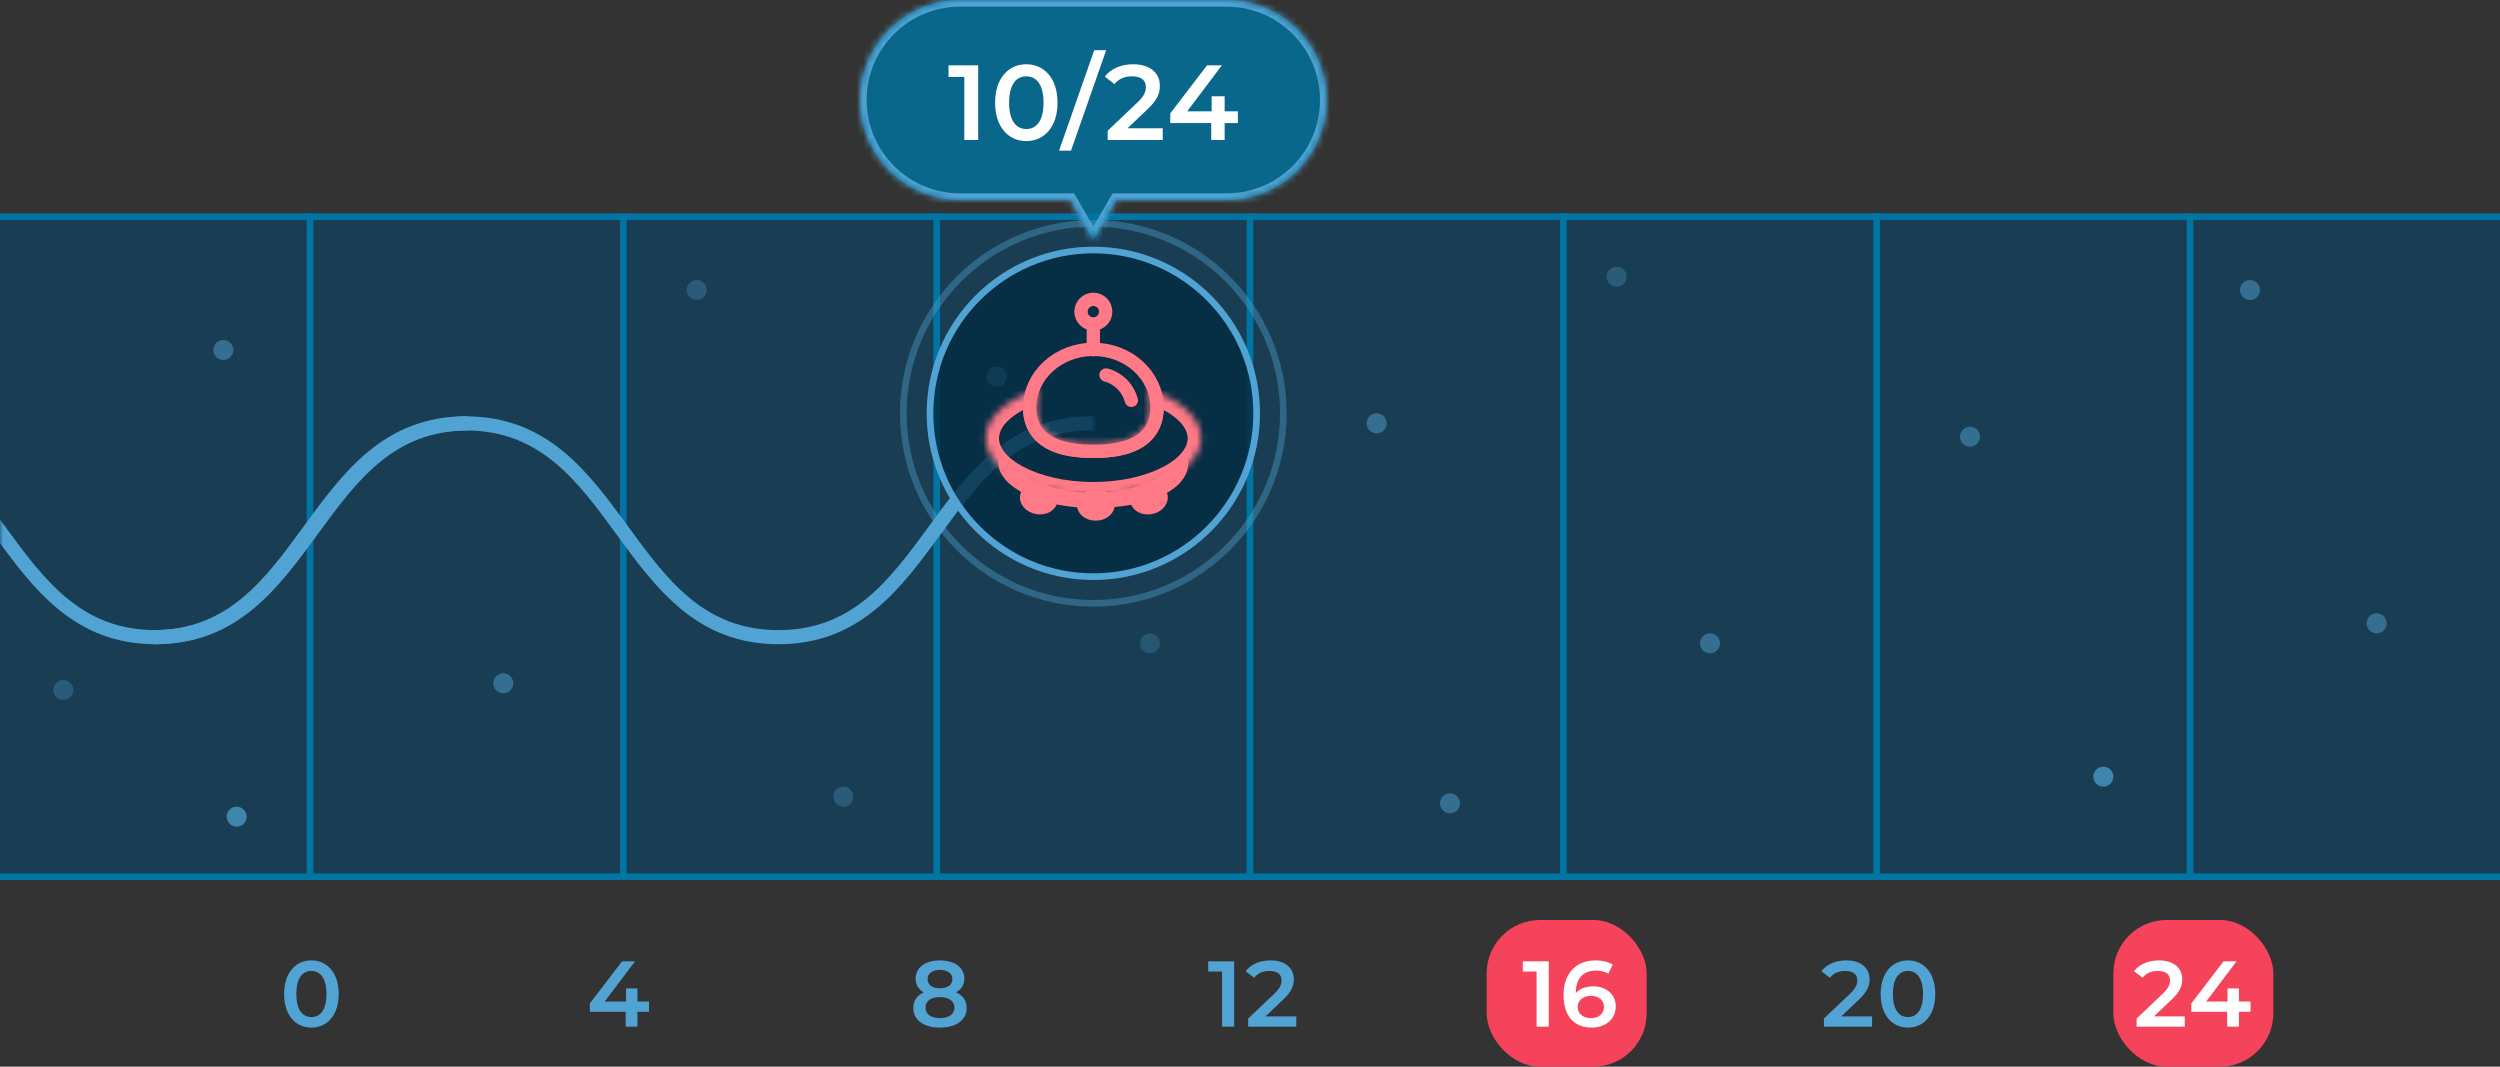 <svg width="375" height="160" viewBox="0 0 375 160" fill="none" xmlns="http://www.w3.org/2000/svg">
<rect x="0" y="0" width="375" height="160" fill="#333333" stroke="none"/>
<g clip-path="url(#clip0_1452_70466)">
<rect x="-0.5" y="32.5" width="376" height="99" fill="#004973" fill-opacity="0.5" stroke="#0074A2"/>
<line x1="93.5" y1="32" x2="93.5" y2="132" stroke="#0074A2"/>
<line x1="140.5" y1="32" x2="140.5" y2="132" stroke="#0074A2"/>
<line x1="46.5" y1="32" x2="46.5" y2="132" stroke="#0074A2"/>
<line x1="187.5" y1="32" x2="187.5" y2="132" stroke="#0074A2"/>
<line x1="234.5" y1="32" x2="234.5" y2="132" stroke="#0074A2"/>
<line x1="281.5" y1="32" x2="281.5" y2="132" stroke="#0074A2"/>
<line x1="328.5" y1="32" x2="328.5" y2="132" stroke="#0074A2"/>
<circle cx="33.5" cy="52.5" r="1.5" fill="#51A3D3" fill-opacity="0.5"/>
<circle cx="9.5" cy="103.5" r="1.5" fill="#51A3D3" fill-opacity="0.3"/>
<circle cx="75.5" cy="102.5" r="1.5" fill="#51A3D3" fill-opacity="0.5"/>
<circle cx="104.5" cy="43.5" r="1.5" fill="#51A3D3" fill-opacity="0.3"/>
<circle cx="35.5" cy="122.5" r="1.5" fill="#51A3D3" fill-opacity="0.7"/>
<circle cx="126.5" cy="119.5" r="1.5" fill="#51A3D3" fill-opacity="0.3"/>
<circle cx="149.5" cy="56.5" r="1.5" fill="#51A3D3" fill-opacity="0.7"/>
<circle cx="172.5" cy="96.5" r="1.5" fill="#51A3D3" fill-opacity="0.25"/>
<circle cx="206.5" cy="63.5" r="1.5" fill="#51A3D3" fill-opacity="0.5"/>
<circle cx="242.5" cy="41.5" r="1.5" fill="#51A3D3" fill-opacity="0.3"/>
<circle cx="256.5" cy="96.5" r="1.5" fill="#51A3D3" fill-opacity="0.5"/>
<circle cx="217.5" cy="120.5" r="1.5" fill="#51A3D3" fill-opacity="0.5"/>
<circle cx="337.5" cy="43.5" r="1.5" fill="#51A3D3" fill-opacity="0.5"/>
<circle cx="295.5" cy="65.5" r="1.5" fill="#51A3D3" fill-opacity="0.5"/>
<circle cx="315.5" cy="116.5" r="1.5" fill="#51A3D3" fill-opacity="0.7"/>
<path d="M358 93.5C358 94.328 357.328 95 356.5 95C355.672 95 355 94.328 355 93.5C355 92.672 355.672 92 356.5 92C357.328 92 358 92.672 358 93.5Z" fill="#51A3D3" fill-opacity="0.5"/>
<path d="M97.352 150.234H95.616V148.26H93.908V150.234H90.702L95.252 144.2H93.306L88.476 150.514V151.774H93.852V154H95.616V151.774H97.352V150.234Z" fill="#51A3D3"/>
<path d="M46.704 154.14C49.042 154.14 50.806 152.32 50.806 149.1C50.806 145.88 49.042 144.06 46.704 144.06C44.38 144.06 42.616 145.88 42.616 149.1C42.616 152.32 44.38 154.14 46.704 154.14ZM46.704 152.558C45.374 152.558 44.45 151.466 44.45 149.1C44.45 146.734 45.374 145.642 46.704 145.642C48.048 145.642 48.972 146.734 48.972 149.1C48.972 151.466 48.048 152.558 46.704 152.558Z" fill="#51A3D3"/>
<path d="M143.406 148.848C144.204 148.414 144.652 147.714 144.652 146.79C144.652 145.11 143.168 144.06 140.984 144.06C138.814 144.06 137.344 145.11 137.344 146.79C137.344 147.714 137.778 148.414 138.562 148.848C137.554 149.31 136.994 150.108 136.994 151.186C136.994 153.006 138.548 154.14 140.984 154.14C143.42 154.14 145.002 153.006 145.002 151.186C145.002 150.108 144.428 149.31 143.406 148.848ZM140.984 145.488C142.104 145.488 142.86 145.992 142.86 146.874C142.86 147.714 142.146 148.246 140.984 148.246C139.836 148.246 139.136 147.714 139.136 146.874C139.136 145.992 139.864 145.488 140.984 145.488ZM140.984 152.712C139.64 152.712 138.828 152.124 138.828 151.13C138.828 150.164 139.64 149.562 140.984 149.562C142.328 149.562 143.168 150.164 143.168 151.13C143.168 152.124 142.328 152.712 140.984 152.712Z" fill="#51A3D3"/>
<path d="M181.232 144.2V145.726H183.304V154H185.124V144.2H181.232ZM189.826 152.46L192.444 149.968C193.802 148.694 194.068 147.826 194.068 146.874C194.068 145.138 192.696 144.06 190.568 144.06C188.958 144.06 187.6 144.662 186.844 145.684L188.118 146.664C188.664 145.964 189.462 145.642 190.414 145.642C191.618 145.642 192.234 146.16 192.234 147.056C192.234 147.602 192.066 148.176 191.114 149.086L187.222 152.782V154H194.446V152.46H189.826Z" fill="#51A3D3"/>
<rect x="223" y="138" width="24" height="22" rx="8" fill="#F4435A"/>
<path d="M228.417 144.2V145.726H230.489V154H232.309V144.2H228.417ZM238.985 147.952C237.893 147.952 236.955 148.288 236.367 148.974V148.96C236.367 146.734 237.529 145.586 239.377 145.586C240.063 145.586 240.707 145.712 241.239 146.062L241.911 144.69C241.253 144.27 240.315 144.06 239.335 144.06C236.493 144.06 234.533 145.908 234.533 149.268C234.533 152.418 236.101 154.14 238.775 154.14C240.777 154.14 242.359 152.908 242.359 150.962C242.359 149.128 240.917 147.952 238.985 147.952ZM238.677 152.712C237.375 152.712 236.647 151.984 236.647 151.06C236.647 150.094 237.459 149.38 238.635 149.38C239.825 149.38 240.595 150.024 240.595 151.046C240.595 152.068 239.811 152.712 238.677 152.712Z" fill="white"/>
<rect x="317" y="138" width="24" height="22" rx="8" fill="#F4435A"/>
<path d="M276.19 152.46L278.808 149.968C280.166 148.694 280.432 147.826 280.432 146.874C280.432 145.138 279.06 144.06 276.932 144.06C275.322 144.06 273.964 144.662 273.208 145.684L274.482 146.664C275.028 145.964 275.826 145.642 276.778 145.642C277.982 145.642 278.598 146.16 278.598 147.056C278.598 147.602 278.43 148.176 277.478 149.086L273.586 152.782V154H280.81V152.46H276.19ZM286.188 154.14C288.526 154.14 290.29 152.32 290.29 149.1C290.29 145.88 288.526 144.06 286.188 144.06C283.864 144.06 282.1 145.88 282.1 149.1C282.1 152.32 283.864 154.14 286.188 154.14ZM286.188 152.558C284.858 152.558 283.934 151.466 283.934 149.1C283.934 146.734 284.858 145.642 286.188 145.642C287.532 145.642 288.456 146.734 288.456 149.1C288.456 151.466 287.532 152.558 286.188 152.558Z" fill="#51A3D3"/>
<path d="M323.094 152.46L325.712 149.968C327.07 148.694 327.336 147.826 327.336 146.874C327.336 145.138 325.964 144.06 323.836 144.06C322.226 144.06 320.868 144.662 320.112 145.684L321.386 146.664C321.932 145.964 322.73 145.642 323.682 145.642C324.886 145.642 325.502 146.16 325.502 147.056C325.502 147.602 325.334 148.176 324.382 149.086L320.49 152.782V154H327.714V152.46H323.094ZM337.575 150.234H335.839V148.26H334.131V150.234H330.925L335.475 144.2H333.529L328.699 150.514V151.774H334.075V154H335.839V151.774H337.575V150.234Z" fill="white"/>
<g clip-path="url(#clip1_1452_70466)">
<mask id="mask0_1452_70466" style="mask-type:alpha" maskUnits="userSpaceOnUse" x="0" y="32" width="164" height="100">
<rect y="32" width="164" height="100" fill="#51A3D3"/>
</mask>
<g mask="url(#mask0_1452_70466)">
<path d="M351.211 62.45C338.953 62.45 332.831 70.821 326.913 78.915C321.048 86.936 315.508 94.514 304.322 94.514C293.135 94.514 287.595 86.939 281.731 78.915C275.813 70.821 269.691 62.45 257.432 62.45C245.174 62.45 239.055 70.821 233.134 78.915C227.27 86.936 221.729 94.514 210.543 94.514C199.357 94.514 193.817 86.939 187.952 78.915C182.034 70.821 175.912 62.45 163.654 62.45C151.395 62.45 145.277 70.821 139.356 78.915C133.491 86.936 127.951 94.514 116.765 94.514C105.578 94.514 100.042 86.939 94.177 78.915C88.259 70.821 82.137 62.45 69.879 62.45C57.62 62.45 51.502 70.821 45.581 78.915C39.727 86.939 34.186 94.514 23 94.514V96.635C35.258 96.635 41.377 88.265 47.298 80.17C53.163 72.15 58.703 64.571 69.889 64.571C81.076 64.571 86.616 72.146 92.481 80.17C98.398 88.265 104.52 96.635 116.775 96.635C129.03 96.635 135.152 88.265 141.073 80.17C146.938 72.15 152.478 64.571 163.664 64.571C174.851 64.571 180.391 72.146 186.256 80.17C192.173 88.265 198.295 96.635 210.554 96.635C222.812 96.635 228.931 88.265 234.852 80.17C240.717 72.15 246.257 64.571 257.443 64.571C268.629 64.571 274.17 72.146 280.034 80.17C285.952 88.265 292.074 96.635 304.332 96.635C316.591 96.635 322.713 88.265 328.63 80.17C334.495 72.15 340.035 64.571 351.222 64.571V62.45H351.211Z" fill="#51A3D3"/>
<path d="M70.211 62.45C57.953 62.45 51.831 70.821 45.913 78.915C40.048 86.936 34.508 94.514 23.322 94.514C12.136 94.514 6.595 86.939 0.731 78.915C-5.187 70.821 -11.309 62.45 -23.567 62.45C-35.826 62.45 -41.944 70.821 -47.866 78.915C-53.73 86.936 -59.271 94.514 -70.457 94.514C-81.643 94.514 -87.183 86.939 -93.048 78.915C-98.966 70.821 -105.088 62.45 -117.346 62.45C-129.605 62.45 -135.723 70.821 -141.644 78.915C-147.509 86.936 -153.049 94.514 -164.235 94.514C-175.422 94.514 -180.958 86.939 -186.823 78.915C-192.741 70.821 -198.863 62.45 -211.121 62.45C-223.38 62.45 -229.498 70.821 -235.419 78.915C-241.273 86.939 -246.814 94.514 -258 94.514V96.635C-245.742 96.635 -239.623 88.265 -233.702 80.17C-227.837 72.15 -222.297 64.571 -211.111 64.571C-199.924 64.571 -194.384 72.146 -188.519 80.17C-182.602 88.265 -176.48 96.635 -164.225 96.635C-151.97 96.635 -145.848 88.265 -139.927 80.17C-134.062 72.15 -128.522 64.571 -117.336 64.571C-106.149 64.571 -100.609 72.146 -94.744 80.17C-88.827 88.265 -82.705 96.635 -70.446 96.635C-58.188 96.635 -52.069 88.265 -46.148 80.17C-40.283 72.15 -34.743 64.571 -23.557 64.571C-12.371 64.571 -6.83 72.146 -0.966 80.17C4.952 88.265 11.074 96.635 23.332 96.635C35.591 96.635 41.713 88.265 47.63 80.17C53.495 72.15 59.035 64.571 70.222 64.571V62.45H70.211Z" fill="#51A3D3"/>
</g>
</g>
<mask id="path-37-inside-1_1452_70466" fill="white">
<path fill-rule="evenodd" clip-rule="evenodd" d="M184 30C192.284 30 199 23.284 199 15C199 6.716 192.284 5.13494e-06 184 4.4107e-06L144 0C135.716 0 129 6.716 129 15C129 23.284 135.716 30 144 30L160.536 30L164 36L167.464 30L184 30Z"/>
</mask>
<path fill-rule="evenodd" clip-rule="evenodd" d="M184 30C192.284 30 199 23.284 199 15C199 6.716 192.284 5.13494e-06 184 4.4107e-06L144 0C135.716 0 129 6.716 129 15C129 23.284 135.716 30 144 30L160.536 30L164 36L167.464 30L184 30Z" fill="#0074A2" fill-opacity="0.8"/>
<path d="M184 30V29V30ZM184 4.4107e-06V1V4.4107e-06ZM144 0V-1V0ZM129 15H128H129ZM144 30V29V30ZM160.536 30L161.402 29.5L161.113 29H160.536V30ZM164 36L163.134 36.5L164 38L164.866 36.5L164 36ZM167.464 30V29H166.887L166.598 29.5L167.464 30ZM198 15C198 22.732 191.732 29 184 29V31C192.837 31 200 23.837 200 15H198ZM184 1C191.732 1 198 7.268 198 15H200C200 6.163 192.837 -1 184 -1V1ZM144 1L184 1V-1L144 -1V1ZM130 15C130 7.268 136.268 1 144 1V-1C135.163 -1 128 6.163 128 15H130ZM144 29C136.268 29 130 22.732 130 15H128C128 23.837 135.163 31 144 31V29ZM160.536 29L144 29V31L160.536 31V29ZM164.866 35.5L161.402 29.5L159.67 30.5L163.134 36.5L164.866 35.5ZM166.598 29.5L163.134 35.5L164.866 36.5L168.33 30.5L166.598 29.5ZM184 29L167.464 29V31L184 31V29Z" fill="#51A3D3" mask="url(#path-37-inside-1_1452_70466)"/>
<path d="M142.277 9.8V11.544H144.645V21H146.725V9.8H142.277ZM153.939 21.16C156.611 21.16 158.627 19.08 158.627 15.4C158.627 11.72 156.611 9.64 153.939 9.64C151.283 9.64 149.267 11.72 149.267 15.4C149.267 19.08 151.283 21.16 153.939 21.16ZM153.939 19.352C152.419 19.352 151.363 18.104 151.363 15.4C151.363 12.696 152.419 11.448 153.939 11.448C155.475 11.448 156.531 12.696 156.531 15.4C156.531 18.104 155.475 19.352 153.939 19.352ZM158.856 22.6H160.648L165.928 7.528H164.136L158.856 22.6ZM169.129 19.24L172.121 16.392C173.673 14.936 173.977 13.944 173.977 12.856C173.977 10.872 172.409 9.64 169.977 9.64C168.137 9.64 166.585 10.328 165.721 11.496L167.177 12.616C167.801 11.816 168.713 11.448 169.801 11.448C171.177 11.448 171.881 12.04 171.881 13.064C171.881 13.688 171.689 14.344 170.601 15.384L166.153 19.608V21H174.409V19.24H169.129ZM185.68 16.696H183.696V14.44H181.744V16.696H178.08L183.28 9.8H181.056L175.536 17.016V18.456H181.68V21H183.696V18.456H185.68V16.696Z" fill="white"/>
<circle cx="164" cy="62" r="24.5" fill="#022B42" fill-opacity="0.8" stroke="#51A3D3"/>
<circle cx="164" cy="62" r="28.5" stroke="#51A3D3" stroke-opacity="0.4"/>
<mask id="path-42-inside-2_1452_70466" fill="white">
<path fill-rule="evenodd" clip-rule="evenodd" d="M164.002 66.7C168.724 66.7 172.552 65.444 172.552 61.159C172.552 60.152 172.34 59.19 171.956 58.308C176.85 59.777 180.152 62.559 180.152 65.75C180.152 70.472 172.921 74.3 164.002 74.3C155.082 74.3 147.852 70.472 147.852 65.75C147.852 62.559 151.154 59.777 156.047 58.308C155.663 59.19 155.452 60.152 155.452 61.159C155.452 65.444 159.28 66.7 164.002 66.7Z"/>
</mask>
<path d="M171.956 58.308L172.531 56.392L168.399 55.152L170.122 59.106L171.956 58.308ZM156.047 58.308L157.881 59.106L159.604 55.152L155.472 56.392L156.047 58.308ZM170.552 61.159C170.552 61.923 170.384 62.438 170.165 62.803C169.945 63.169 169.604 63.498 169.085 63.783C167.982 64.389 166.253 64.7 164.002 64.7V68.7C166.472 68.7 169.018 68.384 171.01 67.289C172.038 66.725 172.949 65.936 173.594 64.862C174.241 63.786 174.552 62.537 174.552 61.159H170.552ZM170.122 59.106C170.4 59.745 170.552 60.435 170.552 61.159H174.552C174.552 59.869 174.28 58.635 173.789 57.509L170.122 59.106ZM171.381 60.223C173.635 60.9 175.399 61.845 176.56 62.878C177.717 63.907 178.152 64.897 178.152 65.75H182.152C182.152 63.413 180.935 61.416 179.218 59.889C177.504 58.365 175.17 57.184 172.531 56.392L171.381 60.223ZM178.152 65.75C178.152 67.006 177.156 68.615 174.486 70.029C171.905 71.395 168.202 72.3 164.002 72.3V76.3C168.721 76.3 173.093 75.292 176.357 73.564C179.532 71.883 182.152 69.217 182.152 65.75H178.152ZM164.002 72.3C159.801 72.3 156.098 71.395 153.518 70.029C150.847 68.615 149.852 67.006 149.852 65.75H145.852C145.852 69.217 148.471 71.883 151.646 73.564C154.911 75.292 159.282 76.3 164.002 76.3V72.3ZM149.852 65.75C149.852 64.897 150.286 63.907 151.443 62.878C152.604 61.845 154.368 60.9 156.622 60.223L155.472 56.392C152.833 57.184 150.499 58.365 148.785 59.889C147.068 61.416 145.852 63.413 145.852 65.75H149.852ZM157.452 61.159C157.452 60.435 157.603 59.745 157.881 59.106L154.214 57.509C153.723 58.635 153.452 59.869 153.452 61.159H157.452ZM164.002 64.7C161.75 64.7 160.021 64.389 158.919 63.783C158.399 63.498 158.058 63.169 157.838 62.803C157.619 62.438 157.452 61.923 157.452 61.159H153.452C153.452 62.537 153.763 63.786 154.409 64.862C155.054 65.936 155.965 66.725 156.993 67.289C158.985 68.384 161.531 68.7 164.002 68.7V64.7Z" fill="#FF7987" mask="url(#path-42-inside-2_1452_70466)"/>
<path d="M164.003 67.7C166.419 67.7 168.761 67.385 170.53 66.413C171.431 65.918 172.2 65.244 172.738 64.347C173.278 63.449 173.553 62.383 173.553 61.159C173.553 56.232 169.184 52.4 164.003 52.4C158.822 52.4 154.453 56.232 154.453 61.159C154.453 62.383 154.728 63.449 155.268 64.347C155.807 65.244 156.575 65.918 157.476 66.413C159.246 67.385 161.587 67.7 164.003 67.7Z" stroke="#FF7987" stroke-width="2"/>
<path fill-rule="evenodd" clip-rule="evenodd" d="M177.689 67.752C175.969 71.314 170.492 73.919 164 73.919C157.138 73.919 151.409 71.009 150.054 67.134C149.855 67.828 149.75 68.572 149.75 69.368C149.75 73.095 156.13 76.201 164 76.201C171.87 76.201 178.25 73.716 178.25 69.368C178.25 68.947 178.054 68.388 177.689 67.752Z" fill="#FF7987"/>
<path d="M166.22 75.726C166.22 76.322 165.57 77.101 164.37 77.101C163.169 77.101 162.52 76.322 162.52 75.726C162.52 75.129 163.169 74.351 164.37 74.351C165.57 74.351 166.22 75.129 166.22 75.726Z" fill="#FF7987" stroke="#FF7987" stroke-width="2"/>
<path d="M157.642 75.097C157.538 75.684 156.763 76.338 155.581 76.129C154.399 75.921 153.895 75.041 153.998 74.454C154.102 73.867 154.877 73.213 156.059 73.421C157.241 73.629 157.746 74.509 157.642 75.097Z" fill="#FF7987" stroke="#FF7987" stroke-width="2"/>
<path d="M174.162 74.454C174.266 75.042 173.761 75.921 172.579 76.13C171.397 76.338 170.622 75.684 170.518 75.097C170.415 74.51 170.919 73.63 172.101 73.422C173.283 73.213 174.059 73.867 174.162 74.454Z" fill="#FF7987" stroke="#FF7987" stroke-width="2"/>
<path d="M165.902 56.25C166.536 56.365 168.942 57.286 169.702 60.05" stroke="#FF7987" stroke-width="2" stroke-linecap="round"/>
<path d="M164 52.45V48.65" stroke="#FF7987" stroke-width="2" stroke-linecap="round"/>
<path d="M165.852 46.75C165.852 47.772 165.024 48.6 164.002 48.6C162.981 48.6 162.152 47.772 162.152 46.75C162.152 45.729 162.981 44.9 164.002 44.9C165.024 44.9 165.852 45.729 165.852 46.75Z" stroke="#FF7987" stroke-width="2"/>
</g>
<defs>
<clipPath id="clip0_1452_70466">
<rect width="375" height="160" fill="white"/>
</clipPath>
<clipPath id="clip1_1452_70466">
<rect width="375" height="58" fill="white" transform="translate(0 51)"/>
</clipPath>
</defs>
</svg>
